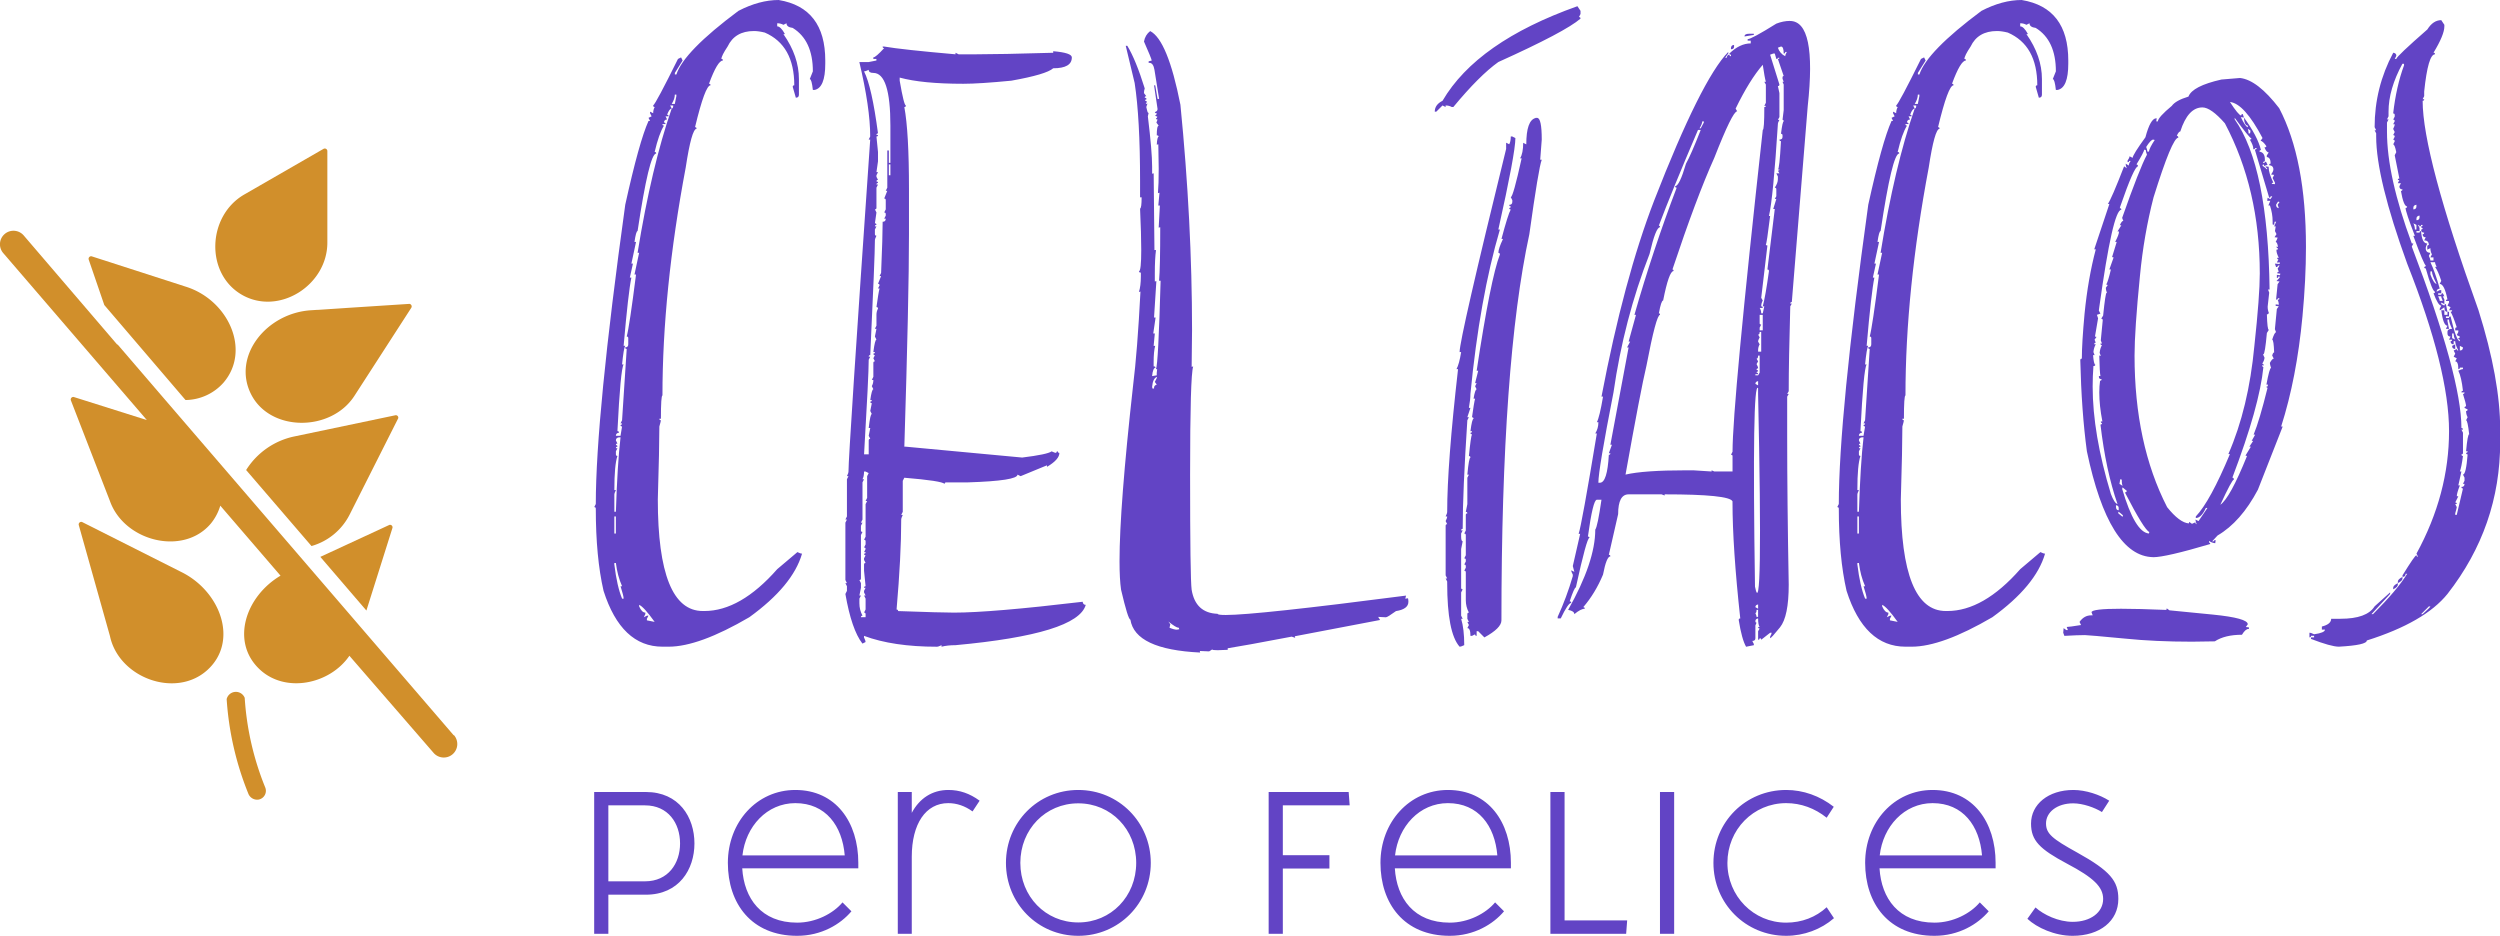 <!-- sample rectangle -->
<svg width="676.8" height="253.362" viewBox="0 0 370.258 138.607" class="css-1j8o68f"><defs id="SvgjsDefs3884"></defs><g id="SvgjsG3885" featurekey="symbolFeature-0" transform="matrix(1.407,0,0,1.407,-34.277,-2.143)" fill="#d18f2b"><title xmlns="http://www.w3.org/2000/svg">i</title><path xmlns="http://www.w3.org/2000/svg" d="M51.4,85.7a1,1,0,0,1-.88-.59,32,32,0,0,1-2.3-10,1,1,0,0,1,1.9-.13,30.07,30.07,0,0,0,2.16,9.43.94.94,0,0,1-.53,1.23A.84.84,0,0,1,51.4,85.7Z"></path><path xmlns="http://www.w3.org/2000/svg" d="M43.42,61.72,33,56.47a.27.27,0,0,0-.35.31l3.29,11.71c.94,4.39,6.91,6.58,10.24,3.57S47.6,63.76,43.42,61.72Z"></path><path xmlns="http://www.w3.org/2000/svg" d="M50.78,43c2,4,8.39,4,10.87.22l6-9.29a.27.27,0,0,0-.2-.42l-10.33.67C52.42,34.46,48.78,39,50.78,43Z"></path><path xmlns="http://www.w3.org/2000/svg" d="M49.82,32.55h0c3.89,2.24,9-1,9-5.49V17.42a.27.27,0,0,0-.4-.23L50.07,22C46.18,24.25,45.93,30.3,49.82,32.55Z"></path><path xmlns="http://www.w3.org/2000/svg" d="M65.34,56.78l-7.26,3.36,4.85,5.65,2.74-8.69A.26.26,0,0,0,65.34,56.78Z"></path><path xmlns="http://www.w3.org/2000/svg" d="M66,45.23,55.36,47.46A7.9,7.9,0,0,0,50.27,51l6.88,8a6.48,6.48,0,0,0,4-3.28l5.13-10.17A.26.26,0,0,0,66,45.23Z"></path><path xmlns="http://www.w3.org/2000/svg" d="M35.34,33.63l8.55,10a5.42,5.42,0,0,0,4-1.83c2.92-3.41.5-8.72-4-10.11L34,28.5a.27.27,0,0,0-.3.35Z"></path><path xmlns="http://www.w3.org/2000/svg" d="M72.11,78.91,41.41,43.22h0l-4.69-5.46,0,.06L26.86,26.31a1.42,1.42,0,0,0-2.16,1.85L39.82,45.74l-7.7-2.43a.27.27,0,0,0-.3.35l4.12,10.62c1.52,4.23,7.71,5.79,10.61,2.36a5.38,5.38,0,0,0,1-1.89l6.34,7.37c-3.67,2.17-5.26,6.91-2.25,9.81h0c2.73,2.63,7.45,1.62,9.5-1.38L70,80.77a1.42,1.42,0,1,0,2.15-1.86Z"></path></g><g id="SvgjsG3886" featurekey="nameFeature-0" transform="matrix(2.94,0,0,2.94,87.483,-21.818)" fill="#6244c5"><path d="M9.473 7.422 q2.344 0.391 2.344 3.047 l0 0.156 q0 1.23 -0.547 1.328 l-0.078 0 q-0.059 -0.547 -0.156 -0.547 l0.156 -0.391 q0 -1.562 -1.016 -2.188 q-0.312 -0.039 -0.312 -0.234 l-0.156 0.078 q-0.137 -0.078 -0.312 -0.078 l0 0.156 q0.176 0 0.391 0.391 l-0.078 0 q0.781 1.113 0.781 2.266 l0 0.781 q0 0.156 -0.156 0.156 l-0.156 -0.547 q0 -0.078 0.078 -0.078 q0 -2.012 -1.484 -2.656 q-0.312 -0.078 -0.547 -0.078 q-0.957 0 -1.328 0.781 q-0.312 0.469 -0.312 0.625 q0.078 0 0.078 0.078 q-0.273 0 -0.703 1.172 q0.078 0 0.078 0.078 q-0.273 0 -0.781 2.109 q0.078 0 0.078 0.078 q-0.254 0.02 -0.547 1.953 q-1.172 6.23 -1.172 11.484 q-0.078 0 -0.078 1.172 l-0.078 0 q0 0.078 0.078 0.078 q0 0.039 -0.078 0.312 q0 1.055 -0.078 3.672 q0 5.625 2.266 5.625 l0.078 0 q1.816 0 3.672 -2.109 l1.016 -0.859 q0.156 0.078 0.234 0.078 q-0.469 1.621 -2.656 3.203 q-2.539 1.484 -4.062 1.484 l-0.312 0 q-2.07 0 -2.969 -2.812 q-0.391 -1.699 -0.391 -4.141 q0 -0.078 -0.078 -0.078 l0.078 -0.156 q0 -4.395 1.484 -15.078 q0.703 -3.184 1.172 -4.219 l0.078 0 l-0.078 -0.156 l0.156 -0.078 l-0.078 -0.156 l0 -0.078 l0.156 0.078 q0 -0.176 0.078 -0.312 q-0.078 0 -0.078 -0.078 q0.137 -0.098 1.25 -2.344 l0.156 -0.078 l0.078 0.156 l-0.391 0.625 l0 0.078 l0.078 0 q0.371 -1.152 3.125 -3.203 q1.055 -0.547 2.031 -0.547 z M4.238 12.187 q0 0.215 -0.156 0.469 l0.156 0 l0.078 -0.391 l0 -0.078 l-0.078 0 z M4.004 12.734 l0.078 0.156 q-0.117 0 -0.234 0.312 q0.078 0 0.078 0.078 l-0.156 0 l0.078 0.156 q-0.156 0.02 -0.156 0.156 q0.078 0 0.078 0.078 l-0.156 0 q0 0.078 0.078 0.078 q-0.254 0.41 -0.469 1.328 q0.078 0 0.078 0.078 q-0.352 0 -0.938 3.906 q-0.078 0 -0.156 0.547 l0.078 0 l-0.234 1.094 l0.078 0 l-0.156 0.703 l0.078 0 q-0.156 0.742 -0.391 3.438 l0.078 0 q-0.078 0.137 -0.156 0.938 l0.078 0 q-0.156 0.234 -0.312 3.359 q0.078 0 0.078 0.078 q-0.156 0.02 -0.156 0.156 l0.234 0 l0.078 -0.469 q-0.078 0 -0.078 -0.078 q0.078 0 0.078 -0.078 l-0.078 0 l0.078 -0.156 l0.234 -3.594 q-0.078 0 -0.078 -0.078 q0.156 0 0.156 -0.156 l0 -0.312 q0 -0.078 -0.078 -0.078 q0.137 -0.508 0.469 -3.125 l-0.078 0 l0.234 -1.094 l-0.078 0 q0.703 -4.336 1.719 -7.266 q0.078 0 0.078 -0.156 l-0.156 0 z M1.27 29.609 l0.078 0.156 q-0.078 0 -0.078 0.078 q0.078 0 0.078 0.078 q-0.078 0 -0.078 0.078 l0.078 0 l-0.078 0.156 l0 0.156 q0 0.078 0.078 0.078 q-0.156 0.449 -0.156 1.719 l0.078 0 q-0.078 0.156 -0.078 0.234 l0 0.859 l0.078 0 q0.078 -2.441 0.234 -3.75 l-0.078 0 q-0.156 0.02 -0.156 0.156 z M1.191 33.438 l0 0.859 l0.078 0 l0 -0.859 l-0.078 0 z M1.191 35.781 l0 0.078 q0.137 1.113 0.391 1.719 l0.078 0 q0 -0.137 -0.156 -0.625 l0.078 0 q-0.234 -0.527 -0.312 -1.172 l-0.078 0 z M2.441 37.891 l0 0.078 q0.137 0.312 0.312 0.312 l0 0.078 l-0.078 0.156 l0.156 -0.078 l0.078 0 l-0.078 0.156 l0 0.078 l0.391 0.078 q-0.547 -0.762 -0.781 -0.859 z M14.707 9.766 l0.078 0 q0.918 0.156 3.594 0.391 l0 -0.078 l0.156 0.078 l0.859 0 q1.211 0 3.906 -0.078 l0 -0.078 q0.938 0.078 0.938 0.312 q0 0.547 -0.938 0.547 q-0.352 0.312 -2.109 0.625 q-1.602 0.156 -2.422 0.156 q-2.07 0 -3.203 -0.312 l0 0.156 q0.215 1.25 0.312 1.25 q0 0.078 -0.078 0.078 q0.234 1.25 0.234 4.141 l0 2.266 q0 3.184 -0.234 10.703 l0.078 0 l5.859 0.547 q1.27 -0.156 1.484 -0.312 q0.156 0.078 0.234 0.078 q0 -0.078 0.078 -0.078 q0 0.078 0.078 0.078 q0 0.332 -0.625 0.703 l0 -0.078 l-1.328 0.547 l-0.156 -0.078 q0 0.312 -2.5 0.391 l-1.094 0 q-0.078 0 -0.078 0.078 q-0.137 -0.156 -2.031 -0.312 l-0.078 0.156 l0 1.562 l-0.078 0.156 l0.078 0 q-0.078 0.156 -0.078 0.234 q0 1.836 -0.234 4.531 q0.078 0 0.078 0.078 q2.188 0.078 2.812 0.078 q1.875 0 6.484 -0.547 q0.02 0.156 0.156 0.156 q-0.41 1.465 -6.562 2.031 q-0.41 0 -0.703 0.078 l0 -0.078 q-0.156 0.078 -0.234 0.078 q-2.207 0 -3.672 -0.547 l0 0.078 q0.078 0.156 0.078 0.234 l-0.156 0.078 q-0.547 -0.703 -0.859 -2.5 l0.078 -0.156 l0 -0.234 l-0.078 -0.156 l0.078 0 l-0.078 -0.156 l0 -2.891 l0.078 -0.156 l-0.078 0 l0.078 -0.156 l0 -1.875 l0.078 -0.156 l-0.078 0 q0.078 -0.156 0.078 -0.234 q0 -0.898 1.094 -16.719 l-0.078 0 l0.078 -0.156 q0 -1.445 -0.547 -3.75 l0.469 0 l0.391 -0.078 l0 -0.078 l-0.156 0 l0 -0.078 q0.117 0 0.547 -0.469 q-0.078 0 -0.078 -0.078 z M13.77 11.016 q0.391 0.762 0.703 3.125 q-0.078 0 -0.078 0.078 l0.078 0 q0 0.078 -0.078 0.078 l0.078 0.781 l0 0.469 l-0.078 0.547 l0.078 0 l-0.078 0.156 l0 0.078 l0.078 0.156 q-0.078 0 -0.078 0.078 q0.078 0 0.078 0.078 q-0.078 0 -0.078 0.078 l0.078 0 l-0.078 0.156 l0 1.016 q0 0.078 -0.078 0.078 l0.078 0.156 l-0.078 0.547 q0.078 0 0.078 0.078 q-0.078 0 -0.078 0.078 l0.078 0 l-0.078 0.156 l0 0.234 q0 0.078 0.078 0.078 q-0.078 0.156 -0.078 0.234 q0 0.781 -0.234 5.781 q-0.078 0 -0.078 0.078 l0.078 0 l-0.078 0.156 q0 0.781 -0.234 4.766 l0.234 0 l0 -0.703 q0 -0.078 0.078 -0.078 l-0.078 -0.156 l0.078 -0.391 l-0.078 0 q0.078 -0.703 0.156 -0.703 l-0.078 -0.156 l0.078 -0.391 q-0.078 0 -0.078 -0.078 q0.078 0 0.078 -0.078 l-0.078 0 q0.078 -0.547 0.156 -0.547 l-0.078 -0.156 q0.078 -0.137 0.078 -0.312 l-0.078 0 l0.078 -0.156 l0 -0.703 q0 -0.078 0.078 -0.078 l-0.078 -0.156 l0.078 -0.156 q-0.078 0 -0.078 -0.078 q0.078 0 0.078 -0.078 l-0.078 0 q0.078 -0.625 0.156 -0.625 l-0.078 -0.156 l0.078 -0.391 l-0.078 0 l0.078 -0.156 l0 -0.547 q0 -0.176 0.078 -0.312 q0 -0.078 -0.078 -0.078 q0.098 -0.723 0.156 -0.938 l-0.078 0 l0.078 -0.156 q0 -0.078 -0.078 -0.078 l0.156 -0.391 l-0.078 0 l0.078 -0.156 q0.078 -1.855 0.078 -2.578 q0.156 0 0.156 -0.156 l-0.078 0 l0.078 -0.156 l0 -0.078 q0 -0.078 -0.078 -0.078 l0.078 -0.156 l0 -0.469 q0 -0.078 -0.078 -0.078 l0.156 -0.391 l-0.078 0 l0.078 -0.156 l0 -1.875 l0.078 0 l0 0.625 l0.078 0 l0 -1.875 q0 -2.656 -0.859 -2.656 q-0.234 0 -0.234 -0.156 q-0.156 0.078 -0.234 0.078 z M15.02 15.703 l0 0.547 l0.078 0 l0 -0.547 l-0.078 0 z M13.77 31.172 q0 0.254 -0.078 0.391 l0.078 0 l-0.078 0.156 l0 1.875 l-0.078 0.156 l0.078 0 l-0.078 0.156 l0 0.234 q0 0.078 0.078 0.078 l-0.078 0.156 l0 2.188 q0 0.078 -0.078 0.078 l0.078 0.156 l0 0.234 l-0.078 0.391 l0.078 0 l-0.078 0.156 l0 0.234 q0 0.332 0.156 0.625 q-0.078 0 -0.078 0.078 l0.234 0 l0 -0.156 q0 -0.078 -0.078 -0.078 l0.078 -0.156 l0 -0.547 l-0.078 -0.156 l0.078 0 l-0.078 -0.156 l0 -0.078 l0.078 -0.156 l-0.078 0 q0 -0.078 0.078 -0.078 l-0.078 -0.781 l0 -0.312 q0 -0.078 0.078 -0.078 l-0.078 -0.156 l0 -0.078 l0.078 -0.156 q-0.078 0 -0.078 -0.078 q0.078 0 0.078 -0.078 l-0.078 0 l0.078 -0.156 q0 -0.078 -0.078 -0.078 l0.078 -0.156 l0 -0.156 q0 -0.078 -0.078 -0.078 l0.078 -0.156 l0 -1.641 l0.078 -0.156 l-0.078 0 l0.078 -0.156 l0 -1.094 l0.078 -0.156 l-0.156 -0.078 l-0.078 0 z M30.703 40.293 q-3.281 -0.156 -3.516 -1.66 q-0.117 0 -0.469 -1.504 q-0.078 -0.527 -0.078 -1.445 q0 -2.715 0.684 -8.848 q0.215 -1.719 0.371 -4.727 l-0.078 0.02 q0.098 -0.293 0.098 -0.801 l0 -0.176 l-0.02 0 q-0.059 0 -0.078 -0.059 q0.117 -0.02 0.117 -1.074 q0 -0.781 -0.059 -2.09 q0.078 -0.02 0.078 -0.566 l-0.078 0 l0 -0.82 q0 -3.164 -0.273 -4.941 l-0.449 -1.875 l0.078 0 q0.43 0.703 0.879 2.148 q-0.039 0.117 -0.039 0.234 l0.117 0.156 q-0.078 0 -0.078 0.078 q0.078 0 0.098 0.078 q-0.078 0 -0.078 0.078 q0.078 0 0.098 0.078 q-0.059 0 -0.059 0.059 l0 0.02 l0.078 -0.02 l-0.059 0.176 q0.059 0.293 0.098 0.293 l0.02 0 l-0.039 0.176 q0.215 1.758 0.215 2.539 l0 0.352 l0.078 -0.02 l0.039 3.867 l0.078 0 q-0.059 0.43 -0.059 1.172 l0 0.41 l0.078 -0.02 l-0.117 1.836 l0.078 0 l-0.117 0.801 l0.078 0 l-0.059 0.625 l0.078 0 q-0.078 0.273 -0.078 0.82 l0 0.215 l0.02 0 q0.059 0 0.078 0.059 q-0.137 0.02 -0.176 0.43 l0.234 -0.039 l0 -0.117 l0.02 -0.195 l-0.059 0 q0.117 -0.234 0.234 -4.453 l-0.078 0 q0.059 -0.664 0.059 -2.695 l-0.078 0.02 l0.059 -1.113 l-0.078 0 l0.059 -0.645 l-0.078 0.02 q0.039 -0.43 0.039 -1.23 l-0.02 -1.23 l-0.078 0.02 q0.02 -0.391 0.098 -0.41 q-0.02 -0.059 -0.078 -0.059 l-0.02 0 q0 -0.488 0.098 -0.488 l-0.117 -0.156 l0.059 -0.156 q-0.078 0 -0.078 -0.059 q0.059 -0.02 0.059 -0.078 l0 -0.02 l-0.02 0 q-0.059 0 -0.078 -0.059 q0.078 -0.02 0.078 -0.098 l-0.02 0 q-0.059 0 -0.078 -0.059 q0.137 -0.039 0.137 -0.156 l-0.176 -1.191 l0.059 0 l0.117 0.684 l0.078 0 l-0.234 -1.465 q-0.059 -0.352 -0.254 -0.352 l-0.039 0 l0 -0.078 l0.156 -0.039 q-0.02 -0.117 -0.391 -0.957 q0.059 -0.332 0.312 -0.527 q0.879 0.449 1.523 3.711 q0.586 5.918 0.586 11.348 l-0.02 1.855 l0.078 -0.02 q-0.156 0.449 -0.156 5.449 q0 5.234 0.078 5.801 q0.195 1.172 1.309 1.211 q0 0.059 0.41 0.059 q1.543 0 9.082 -0.977 l-0.039 0.156 l0.137 -0.02 q0.02 0.078 0.02 0.176 q0 0.371 -0.625 0.469 q-0.43 0.312 -0.508 0.312 l-0.391 -0.02 l0.098 0.156 l-4.297 0.82 l0.02 0.078 l-0.176 -0.059 q-2.461 0.469 -3.223 0.586 l0 0.078 l-0.508 0.02 q-0.273 0 -0.273 -0.039 l-0.156 0.098 l-0.469 -0.02 z M28.379 26.992 l0 -0.039 q0 -0.117 0.137 -0.156 l-0.098 -0.137 q0.117 -0.215 0.117 -0.254 q-0.215 0.059 -0.254 0.508 l0.02 0.078 l0.078 0 z M29.531 39.141 l0.117 -0.02 l-0.02 -0.078 l-0.02 0 q-0.117 0 -0.508 -0.312 l0.098 0.137 l-0.039 0.176 q0.234 0.098 0.371 0.098 z M49.707 7.734 l0.156 0.234 l0 0.156 l-0.078 0.156 q0.078 0 0.078 0.078 q-0.762 0.664 -4.141 2.188 q-0.957 0.684 -2.266 2.266 l-0.078 0 q-0.137 -0.078 -0.312 -0.078 l0 0.078 l-0.156 -0.078 l-0.312 0.312 l-0.078 0 q0 -0.352 0.391 -0.547 q1.738 -2.969 6.797 -4.766 z M47.598 13.359 l0.078 0 q0.234 0 0.234 1.094 q-0.078 0.977 -0.078 1.016 l0.078 0 q-0.156 0.391 -0.625 3.75 q-1.406 6.484 -1.406 19.453 q0 0.391 -0.859 0.859 l-0.312 -0.312 l-0.078 0 l0 0.234 q-0.078 0 -0.078 -0.078 l-0.156 0.078 l-0.078 0 q0 -0.391 -0.156 -0.391 l0.078 -0.156 l-0.078 -0.156 l0.078 0 l-0.078 -0.156 l0 -0.234 q0 -0.078 0.078 -0.078 q-0.156 -0.293 -0.156 -0.625 l0 -1.406 q0 -0.078 -0.078 -0.078 l0.078 -0.156 l0 -0.078 q0 -0.078 -0.078 -0.078 l0.078 -0.156 l0 -0.078 q0 -0.078 -0.078 -0.078 l0.078 -0.156 l0 -1.016 q0 -0.078 -0.078 -0.078 l0.078 -0.156 l0 -0.781 q0 -0.078 0.078 -0.078 q0 -0.078 -0.078 -0.078 l0.078 -0.391 l0 -1.328 l0.078 -0.156 l-0.078 0 q0.078 -0.859 0.156 -0.859 q0 -0.078 -0.078 -0.078 q0.098 -0.996 0.156 -1.094 q-0.078 0 -0.078 -0.078 q0.078 0 0.078 -0.078 l-0.078 0 q0.078 -0.625 0.156 -0.625 q0 -0.078 -0.078 -0.078 q0.098 -0.723 0.156 -0.938 l-0.078 0 q0.078 -0.469 0.156 -0.469 l-0.078 -0.156 l0.078 -0.156 l-0.078 0 l0.156 -0.625 l-0.078 0 q0.703 -4.648 1.172 -5.859 q0 -0.078 -0.078 -0.078 q0 -0.215 0.234 -0.703 l-0.078 0 q0.332 -1.25 0.469 -1.484 q-0.078 0 -0.078 -0.078 q0.078 0 0.078 -0.078 q-0.078 0 -0.078 -0.078 q0.156 0 0.156 -0.156 l0 -0.078 l-0.078 -0.156 q0.117 0 0.547 -1.953 l-0.078 0 q0.156 -0.254 0.156 -0.781 l0.156 0.078 q0 -1.211 0.469 -1.328 z M46.348 14.297 l0.078 0 l0.156 0.078 q0 0.762 -0.859 4.609 l0.078 0 q-1.016 3.457 -1.484 8.281 q0 0.273 -0.078 0.703 l0.078 0 l-0.156 0.469 l0.078 0 l-0.078 0.156 q-0.234 3.594 -0.234 5.469 q-0.078 0 -0.078 0.078 l0.078 0 l-0.078 0.156 l0 0.156 q0 0.234 0.078 0.234 l-0.078 0.391 l0 1.953 q0 0.078 0.078 0.078 l-0.078 0.156 l0 1.172 l0.078 0.156 l-0.078 0 q0.156 0.508 0.156 1.328 q-0.156 0.078 -0.234 0.078 q-0.625 -0.703 -0.625 -3.203 l0 -0.078 l-0.078 -0.156 l0.078 0 l-0.078 -0.156 l0 -2.5 q0 -0.078 0.078 -0.078 l-0.078 -0.156 q0.078 -0.156 0.078 -0.234 l-0.078 0 q0.078 -0.156 0.078 -0.234 q0 -2.402 0.547 -7.188 l-0.078 0 q0.137 -0.254 0.234 -0.859 l-0.078 0 q0 -0.684 2.344 -10.234 l0 -0.312 l0.156 0.078 q0.078 -0.137 0.078 -0.391 z M60.41 8.477 q1.367 0 0.898 4.297 l-0.801 9.863 q-0.078 0 -0.078 0.078 l0.078 0 l-0.078 0.137 q-0.078 2.793 -0.078 4.199 l0 0.078 l-0.078 0.137 l0.078 0 l-0.078 0.137 l0 1.992 q0 3.203 0.078 7.48 q0 1.602 -0.439 2.148 t-0.498 0.547 l0 -0.078 q0.078 -0.137 0.078 -0.195 l-0.078 0 l-0.449 0.352 q0 -0.078 -0.078 -0.078 q0 0.078 -0.078 0.078 l0 -0.43 l0.078 -0.137 q-0.078 0 -0.078 -0.078 l0.078 0 q-0.078 -0.098 -0.078 -0.43 q-0.137 0.02 -0.137 0.137 q0 0.078 0.059 0.078 l-0.059 0.137 l0 0.645 q0 0.137 -0.156 0.137 l0.078 0.156 l0 0.059 l-0.391 0.078 q-0.215 -0.371 -0.371 -1.348 q0 -0.078 0.078 -0.078 q-0.391 -3.594 -0.391 -5.84 l0 -0.059 q-0.156 -0.352 -3.418 -0.352 l0 0.059 l-0.156 -0.059 l-1.66 0 q-0.527 0 -0.527 0.996 l-0.469 2.051 q0.078 0 0.078 0.078 q-0.195 0 -0.371 0.918 q-0.391 0.938 -0.996 1.641 q0.078 0 0.078 0.078 q-0.195 0 -0.527 0.273 q0 -0.156 -0.312 -0.215 q1.367 -2.422 1.367 -4.043 q0.117 -0.156 0.312 -1.504 l-0.234 0 q-0.195 0 -0.449 1.855 q0.078 0 0.078 0.059 q-0.137 0 -0.684 2.5 q-0.078 0 -0.312 0.703 q0.078 0 0.078 0.078 q-0.156 0 -0.527 0.781 l-0.156 0 l0 -0.078 q0.449 -0.977 0.762 -2.051 l0 -0.078 q-0.078 -0.137 -0.078 -0.215 l0.156 0.078 l-0.078 -0.293 l0.371 -1.621 l-0.078 0 q0.156 -0.449 0.918 -5.059 l-0.078 0 q0.156 -0.254 0.156 -0.566 l-0.078 0 q0.137 -0.254 0.312 -1.289 l-0.078 0 q1.133 -5.938 2.656 -9.883 q2.363 -6.074 3.73 -7.48 l0 0.078 l-0.156 0.215 l0.078 0 q0.02 -0.156 0.137 -0.156 q0 0.078 0.078 0.078 l0 -0.078 q-0.078 0 -0.078 -0.059 q0.527 -0.508 1.074 -0.508 l0 -0.137 l-0.156 0 l0 -0.078 q0.195 0 1.445 -0.781 q0.352 -0.137 0.684 -0.137 z M58.359 9.121 l0.234 0 l0 0.059 l-0.469 0.078 q0 -0.137 0.234 -0.137 z M57.598 9.687 l0 0.078 q0 0.137 -0.156 0.137 l0 -0.078 q0.02 -0.137 0.156 -0.137 z M59.805 9.824 q0.098 0.293 0.371 0.43 q0 -0.078 0.078 -0.215 l-0.078 0 q0 0.078 -0.078 0.078 q0 -0.352 -0.137 -0.352 z M59.414 10.176 l0.469 1.504 q0 0.078 -0.078 0.078 l0.078 0.352 l0 1.211 l-0.078 0.137 l0.078 0 q-0.078 0.137 -0.078 0.215 q-0.234 3.691 -0.449 4.629 l0.059 0 q-0.176 1.426 -0.215 1.426 q0 0.059 0.078 0.059 l-0.312 2.637 l0.078 0.137 q-0.078 0.137 -0.078 0.293 q0.078 0 0.078 0.078 l-0.156 0 q0.078 0.117 0.078 0.273 l0.078 0 l0.078 -0.352 l-0.078 0 q0.137 -0.508 0.312 -1.777 q0 -0.078 -0.078 -0.078 l0.371 -3.047 l-0.078 0 l0.156 -0.508 l-0.078 0 l0.078 -0.137 l0 -0.352 q0 -0.078 -0.078 -0.078 q0.156 -0.234 0.156 -0.43 l0 -0.137 l-0.078 -0.156 l0.156 0 l-0.078 -0.137 q0.078 0 0.078 -0.059 l-0.078 0 q0.078 0 0.156 -1.426 q-0.078 0 -0.078 -0.078 q0.156 0 0.156 -0.137 l0 -0.078 q0 -0.078 -0.078 -0.078 q0.078 -0.625 0.137 -0.625 q0 -0.078 -0.059 -0.078 l0.059 -0.488 l0 -1.289 l-0.059 -0.137 l0.059 0 l-0.059 -0.156 l0 -0.059 q0 -0.078 0.059 -0.078 l-0.293 -0.859 q0.078 0 0.078 -0.059 l-0.078 0 q0 0.059 -0.078 0.059 l-0.078 -0.273 l-0.078 0 z M57.676 12.891 l0.078 0.137 q-0.234 0 -1.152 2.344 q-0.898 1.992 -2.109 5.625 q0.059 0 0.059 0.078 q-0.234 0 -0.527 1.484 q-0.098 0 -0.215 0.645 q0.059 0 0.059 0.078 q-0.195 0 -0.684 2.559 q-0.293 1.23 -1.055 5.488 q0.918 -0.215 3.047 -0.215 l0.371 0 l0.918 0.059 l0 -0.059 l0.137 0.059 l0.918 0 l0 -0.781 q0 -0.059 -0.078 -0.059 l0.078 -0.156 q0 -2.422 1.523 -16.211 q0.078 0 0.078 -1.152 q0.078 0 0.078 -0.059 l-0.078 0 l0.078 -0.156 l0 -0.918 l-0.078 -0.137 l0.078 0 q-0.059 -0.195 -0.156 -0.859 q-0.664 0.762 -1.367 2.207 z M55.996 13.535 q0 0.117 -0.137 0.352 l0.059 0 l0.156 -0.293 l0 -0.059 l-0.078 0 z M55.781 13.965 q-1.367 3.203 -1.973 4.824 q0.059 0 0.059 0.078 q-0.215 0 -0.527 1.348 q-1.289 3.301 -1.816 6.973 q-0.762 3.887 -0.762 4.551 l0.078 0 q0.371 0 0.449 -1.406 q0.078 0 0.078 -0.078 l-0.078 0 l0.156 -0.43 l-0.078 0 l0.918 -4.902 l-0.078 0 l0.156 -0.293 l-0.078 0 l0.371 -1.348 l-0.078 0 q0.918 -3.223 2.129 -6.406 q-0.078 0 -0.078 -0.078 q0.215 0 0.547 -1.133 q0.254 -0.449 0.742 -1.699 l-0.137 0 z M58.887 23.281 l0 0.43 q0 0.059 0.078 0.059 l-0.078 0.156 l0 0.137 l0.156 0 l0 -0.781 l-0.156 0 z M58.887 24.141 q0 0.137 -0.078 0.137 l0.078 0.137 q-0.078 0.137 -0.078 0.215 l0.078 0.137 q-0.078 0.137 -0.078 0.293 l0 0.078 l0.156 0 l0 -0.996 l-0.078 0 z M58.809 25.332 q0 0.156 -0.078 0.156 l0.078 0.137 l-0.078 0.137 q0.078 0.137 0.078 0.215 q-0.078 0 -0.078 0.078 q0.078 0 0.078 0.078 q-0.078 0 -0.078 0.059 q0.078 0 0.078 0.078 l-0.137 0 l0 0.059 l0.137 0 l0.078 -0.137 l0 -0.859 l-0.078 0 z M58.672 26.758 l0.137 0.078 l0 -0.215 q-0.137 0.02 -0.137 0.137 z M58.652 36.973 q0.41 2.09 0.156 -9.707 l0 -0.293 q-0.312 -0.43 -0.156 10 z M58.672 38.008 l0.137 0.078 l0 -0.215 q-0.137 0.02 -0.137 0.137 z M58.73 38.145 q0 0.156 -0.059 0.156 q0.059 0.137 0.059 0.195 l0.078 0 l0 -0.352 l-0.078 0 z M72.09 7.422 q2.344 0.391 2.344 3.047 l0 0.156 q0 1.23 -0.547 1.328 l-0.078 0 q-0.059 -0.547 -0.156 -0.547 l0.156 -0.391 q0 -1.562 -1.016 -2.188 q-0.312 -0.039 -0.312 -0.234 l-0.156 0.078 q-0.137 -0.078 -0.312 -0.078 l0 0.156 q0.176 0 0.391 0.391 l-0.078 0 q0.781 1.113 0.781 2.266 l0 0.781 q0 0.156 -0.156 0.156 l-0.156 -0.547 q0 -0.078 0.078 -0.078 q0 -2.012 -1.484 -2.656 q-0.312 -0.078 -0.547 -0.078 q-0.957 0 -1.328 0.781 q-0.312 0.469 -0.312 0.625 q0.078 0 0.078 0.078 q-0.273 0 -0.703 1.172 q0.078 0 0.078 0.078 q-0.273 0 -0.781 2.109 q0.078 0 0.078 0.078 q-0.254 0.02 -0.547 1.953 q-1.172 6.23 -1.172 11.484 q-0.078 0 -0.078 1.172 l-0.078 0 q0 0.078 0.078 0.078 q0 0.039 -0.078 0.312 q0 1.055 -0.078 3.672 q0 5.625 2.266 5.625 l0.078 0 q1.816 0 3.672 -2.109 l1.016 -0.859 q0.156 0.078 0.234 0.078 q-0.469 1.621 -2.656 3.203 q-2.539 1.484 -4.062 1.484 l-0.312 0 q-2.07 0 -2.969 -2.812 q-0.391 -1.699 -0.391 -4.141 q0 -0.078 -0.078 -0.078 l0.078 -0.156 q0 -4.395 1.484 -15.078 q0.703 -3.184 1.172 -4.219 l0.078 0 l-0.078 -0.156 l0.156 -0.078 l-0.078 -0.156 l0 -0.078 l0.156 0.078 q0 -0.176 0.078 -0.312 q-0.078 0 -0.078 -0.078 q0.137 -0.098 1.25 -2.344 l0.156 -0.078 l0.078 0.156 l-0.391 0.625 l0 0.078 l0.078 0 q0.371 -1.152 3.125 -3.203 q1.055 -0.547 2.031 -0.547 z M66.855 12.187 q0 0.215 -0.156 0.469 l0.156 0 l0.078 -0.391 l0 -0.078 l-0.078 0 z M66.621 12.734 l0.078 0.156 q-0.117 0 -0.234 0.312 q0.078 0 0.078 0.078 l-0.156 0 l0.078 0.156 q-0.156 0.02 -0.156 0.156 q0.078 0 0.078 0.078 l-0.156 0 q0 0.078 0.078 0.078 q-0.254 0.41 -0.469 1.328 q0.078 0 0.078 0.078 q-0.352 0 -0.938 3.906 q-0.078 0 -0.156 0.547 l0.078 0 l-0.234 1.094 l0.078 0 l-0.156 0.703 l0.078 0 q-0.156 0.742 -0.391 3.438 l0.078 0 q-0.078 0.137 -0.156 0.938 l0.078 0 q-0.156 0.234 -0.312 3.359 q0.078 0 0.078 0.078 q-0.156 0.02 -0.156 0.156 l0.234 0 l0.078 -0.469 q-0.078 0 -0.078 -0.078 q0.078 0 0.078 -0.078 l-0.078 0 l0.078 -0.156 l0.234 -3.594 q-0.078 0 -0.078 -0.078 q0.156 0 0.156 -0.156 l0 -0.312 q0 -0.078 -0.078 -0.078 q0.137 -0.508 0.469 -3.125 l-0.078 0 l0.234 -1.094 l-0.078 0 q0.703 -4.336 1.719 -7.266 q0.078 0 0.078 -0.156 l-0.156 0 z M63.887 29.609 l0.078 0.156 q-0.078 0 -0.078 0.078 q0.078 0 0.078 0.078 q-0.078 0 -0.078 0.078 l0.078 0 l-0.078 0.156 l0 0.156 q0 0.078 0.078 0.078 q-0.156 0.449 -0.156 1.719 l0.078 0 q-0.078 0.156 -0.078 0.234 l0 0.859 l0.078 0 q0.078 -2.441 0.234 -3.75 l-0.078 0 q-0.156 0.02 -0.156 0.156 z M63.809 33.438 l0 0.859 l0.078 0 l0 -0.859 l-0.078 0 z M63.809 35.781 l0 0.078 q0.137 1.113 0.391 1.719 l0.078 0 q0 -0.137 -0.156 -0.625 l0.078 0 q-0.234 -0.527 -0.312 -1.172 l-0.078 0 z M65.059 37.891 l0 0.078 q0.137 0.312 0.312 0.312 l0 0.078 l-0.078 0.156 l0.156 -0.078 l0.078 0 l-0.078 0.156 l0 0.078 l0.391 0.078 q-0.547 -0.762 -0.781 -0.859 z M78.711 35.488 q-2.227 -0.039 -3.34 -5.332 q-0.273 -2.031 -0.332 -4.59 q0 -0.078 0.078 -0.078 q0 -0.781 0.137 -2.266 q0.176 -1.777 0.566 -3.242 l-0.078 0 l0.762 -2.285 l-0.078 0 q0.176 -0.234 0.82 -1.895 l0.137 0.098 q-0.059 -0.117 -0.059 -0.234 l0.156 0.098 q0 -0.098 0.098 -0.234 l-0.078 0 q0 0.059 -0.059 0.059 l-0.02 0 l0 -0.078 q0.098 -0.137 0.098 -0.215 l0.156 0.078 q0.02 -0.176 0.645 -1.035 q0.254 -0.957 0.547 -0.957 l0.02 0 l-0.02 0.156 l0.078 0 q0.02 -0.215 0.703 -0.781 q0.195 -0.273 0.84 -0.469 q0.195 -0.527 1.66 -0.859 l0.938 -0.078 q0.879 0.098 1.973 1.523 q1.348 2.578 1.348 6.992 q0 1.621 -0.176 3.496 q-0.293 3.105 -1.074 5.547 l0.078 0 l-1.25 3.184 q-0.859 1.621 -2.031 2.305 l-0.273 0.293 l0.078 0 q0.02 -0.059 0.078 -0.059 l0.02 0 l-0.02 0.156 q-0.176 -0.02 -0.312 -0.117 l0 0.078 q0.059 0.02 0.059 0.059 l0 0.02 q-2.246 0.664 -2.871 0.664 z M84.844 16.699 l0 -0.078 l-0.117 -0.234 l0.078 -0.156 l-0.156 -0.02 q0.117 -0.156 0.117 -0.254 q0 -0.195 -0.215 -0.215 q0 -0.078 0.078 -0.078 q0 -0.312 -0.195 -0.332 l0 -0.078 l0.098 -0.156 q-0.117 0 -0.215 -0.254 l0.02 0 q0.059 0 0.078 -0.059 q-0.176 -0.254 -0.293 -0.273 l0.098 -0.137 q-0.918 -1.738 -1.641 -1.816 q0.43 0.664 0.566 0.684 q0 -0.078 0.078 -0.078 l0.059 0.176 l-0.156 -0.02 q0.234 0.488 0.352 0.508 l0 -0.078 q-0.176 -0.02 -0.195 -0.41 q0.684 0.938 0.859 1.641 q-0.078 0 -0.078 0.078 q0.273 0.039 0.273 0.391 l0 0.098 q-0.078 0 -0.098 0.078 l0.078 0 q0.02 -0.059 0.078 -0.059 l0.078 0.156 l-0.176 0.059 l0 -0.02 q0 -0.059 -0.059 -0.059 l-0.02 0.078 q0.039 0 0.234 0.176 l0 -0.078 q-0.078 0 -0.078 -0.078 l0.156 0.02 l0 0.039 q0 0.273 0.234 0.762 q-0.078 0 -0.078 0.059 z M80.898 33.828 q-0.059 -0.176 -0.059 -0.234 l0.156 0.078 l0.449 -0.664 l-0.078 0 q-0.234 0.508 -0.508 0.508 l0 -0.078 q0.723 -0.762 1.719 -3.145 l-0.078 0 q1.016 -2.324 1.309 -5.449 q0.273 -2.52 0.273 -3.652 q0 -4.238 -1.758 -7.559 q-0.703 -0.801 -1.133 -0.801 q-0.723 0 -1.113 1.211 q-0.078 0 -0.176 0.215 q0.078 0.02 0.078 0.098 q-0.312 0 -1.25 3.008 q-0.488 1.895 -0.684 3.945 q-0.273 2.754 -0.273 4.023 q0 4.434 1.641 7.637 q0.625 0.781 1.094 0.82 l0.02 -0.078 l0.137 0.098 l0.176 -0.078 l0 0.02 q0 0.059 0.059 0.078 z M82.09 32.852 q0.488 -0.332 1.348 -2.461 l-0.078 -0.02 l0.273 -0.449 l-0.078 0 l0.195 -0.293 l-0.078 0 l0.176 -0.312 l-0.078 0 q0.293 -0.703 0.703 -2.363 q-0.059 0 -0.059 -0.059 l0.039 0 q0.039 -0.02 0.039 -0.098 l-0.078 0 q0.156 -0.84 0.234 -0.84 q-0.059 -0.176 -0.059 -0.254 q0.117 -0.215 0.195 -0.215 l-0.078 -0.156 q0.039 -0.156 0.098 -0.156 q-0.02 -0.625 -0.098 -0.645 q0.117 -0.371 0.195 -0.371 l-0.059 -0.156 l0.098 -1.016 l0.098 -0.137 l-0.156 -0.02 l0 -0.078 l0.156 0.02 q0 -0.137 -0.059 -0.254 l0.02 0 q0.059 0 0.078 -0.059 l-0.078 -0.02 q-0.02 0.078 -0.098 0.078 l0.078 -0.781 l0.098 -0.137 l-0.156 -0.02 q0.176 -0.176 0.176 -0.215 l-0.078 -0.02 q0 0.078 -0.078 0.078 l0 -0.156 l0.156 0.02 l0.02 -0.078 l-0.156 -0.02 q0 -0.078 0.078 -0.078 l-0.059 -0.156 l0.098 -0.156 l-0.078 0 q-0.02 0.078 -0.098 0.078 l-0.059 -0.176 l0.234 0.02 l0.02 -0.078 l-0.156 0 l0.078 -0.156 q-0.059 0 -0.059 -0.059 l0 -0.02 l0.078 0 q-0.117 -0.234 -0.117 -0.371 l0 -0.039 l0.02 0 q0.059 0 0.059 -0.059 q-0.078 -0.02 -0.078 -0.098 l0.078 0.02 q-0.039 -0.234 -0.117 -0.254 q0.059 -0.098 0.098 -0.215 l-0.156 -0.02 l0.098 -0.156 l-0.078 -0.156 l0.039 -0.234 l-0.078 0 l0.098 -0.234 l-0.078 0 l-0.02 0.156 l-0.078 -0.02 l0 -0.156 q0 -0.391 -0.137 -0.801 l-0.078 0 l0.098 -0.234 l-0.156 0 l0.02 -0.156 l0.137 0.078 l0.098 -0.137 l-0.078 -0.02 q0 0.078 -0.078 0.078 l-0.723 -2.422 q0.078 0 0.098 -0.078 l-0.078 0 q-0.02 0.059 -0.078 0.059 l-0.02 0 l0 -0.039 q0 -0.156 -0.176 -0.449 l0.02 0 q0.059 0 0.059 -0.059 q-0.098 -0.02 -0.84 -1.035 l0 0.078 q1.68 2.383 1.758 8.574 l-0.078 0 l0.059 0.156 l-0.078 0.703 q0 0.176 0.059 0.312 q-0.02 0.078 -0.098 0.078 q0.02 0.781 0.098 0.781 l-0.098 0.156 q-0.098 1.074 -0.176 1.074 l-0.02 0 l0.078 0.176 q-0.02 0.156 -0.117 0.293 q0.078 0.02 0.078 0.098 l-0.078 -0.02 l0 0.02 q0 0.059 0.059 0.078 q-0.195 1.973 -1.562 5.566 q0.078 0.02 0.078 0.098 q-0.098 0 -0.684 1.27 z M83.594 14.141 l0.02 -0.137 l-0.137 -0.098 q0.039 0.117 0.039 0.195 l0 0.039 l0.078 0 z M78.496 15.059 q0.02 -0.176 0.293 -0.586 l-0.078 -0.02 q-0.117 0 -0.352 0.371 q0.059 0.156 0.059 0.234 l0.078 0 z M76.914 32.812 q-0.586 -1.68 -0.859 -4.004 q0.078 0 0.078 -0.078 q-0.059 0 -0.059 -0.059 l0 -0.02 l0.078 0 q-0.156 -0.801 -0.156 -1.465 q0 -0.312 0.039 -0.586 q0.078 0 0.078 -0.078 q-0.137 0 -0.137 -0.117 l0 -0.039 l0.078 0 q-0.039 -0.176 -0.059 -1.035 l0.078 0.02 l-0.059 -0.156 q0.02 -0.215 0.117 -0.391 q-0.078 0 -0.078 -0.078 l0.078 0 l-0.059 -0.156 l0.098 -1.016 q0 -0.078 -0.078 -0.078 l0.098 -0.156 q0.117 -1.152 0.176 -1.152 l0.02 0 q-0.059 -0.117 -0.059 -0.254 l0.098 -0.137 l-0.078 -0.02 q0.098 -0.176 0.234 -0.762 l-0.078 0 l0.215 -0.605 l-0.078 -0.02 l0.234 -0.762 l-0.078 0 q0.195 -0.371 0.195 -0.527 l-0.078 0 l0.195 -0.312 l-0.078 0 q0.098 -0.215 0.156 -0.215 l0.02 0 l-0.059 -0.156 q0.879 -2.5 1.25 -3.184 q-0.059 -0.156 -0.059 -0.234 l-0.078 -0.02 q-0.02 0.137 -0.391 0.742 q0.078 0.02 0.078 0.098 q-0.195 0 -0.898 2.031 l-0.02 0.078 q0.078 0 0.078 0.078 q-0.43 0 -1.113 4.922 l-0.02 0.156 l0.078 0.156 l-0.176 0.059 l0.059 0.176 l-0.156 0.918 l0.078 0.02 l-0.098 0.137 l0.059 0.156 q-0.078 0 -0.078 0.078 l0.078 0 q-0.098 0.176 -0.117 0.391 l0.059 0.156 l-0.078 0 q0.039 0.469 0.117 0.488 q-0.02 0.059 -0.078 0.059 l-0.02 0 q-0.039 0.508 -0.039 1.035 q0 2.383 0.918 5.41 q0.176 0.469 0.332 0.508 z M85.039 17.91 l-0.059 -0.176 l0.098 -0.137 l-0.078 -0.02 l-0.098 0.156 q0 0.156 0.137 0.176 z M77.168 31.895 q-0.039 -0.098 -0.039 -0.234 l0 -0.078 l-0.078 -0.02 l-0.039 0.234 z M78.496 34.297 l0.02 -0.078 q-0.254 -0.098 -1.23 -1.992 q0.078 0 0.098 -0.078 l-0.215 -0.176 l-0.02 0.078 q0.645 2.188 1.348 2.246 z M76.973 33.125 l0 -0.117 q0 -0.117 -0.137 -0.137 l0 0.078 q0 0.176 0.137 0.176 z M77.168 33.457 l0.02 -0.078 q-0.195 -0.176 -0.234 -0.176 l0 0.078 z M80.664 39.746 q-1.855 0 -3.379 -0.156 q-1.855 -0.176 -2.012 -0.176 q-0.352 0 -1.035 0.039 l-0.059 -0.156 l0.02 -0.234 l0.137 0.098 l0.078 0 l-0.059 -0.156 q0.117 0 0.723 -0.098 l-0.078 -0.156 q0.234 -0.332 0.586 -0.332 l0.078 0 l-0.059 -0.156 q0.02 -0.176 1.484 -0.176 q0.879 0 2.285 0.059 l0.02 -0.078 l0.137 0.098 l2.188 0.215 q1.758 0.176 1.758 0.488 l-0.098 0.137 l0.156 0.02 l0 0.078 l-0.02 0 q-0.156 0 -0.332 0.293 q-0.859 0 -1.367 0.332 z M93.223 8.437 l0.156 0.234 l0 0.078 q0 0.43 -0.547 1.328 q0.078 0 0.078 0.078 q-0.352 0 -0.547 1.875 l0 0.234 l-0.078 0.156 l0.078 0 q0 0.078 -0.078 0.078 q0 2.715 2.812 10.547 q1.094 3.477 1.094 6.016 l0 0.625 q0 4.258 -2.656 7.656 q-1.152 1.426 -4.062 2.344 q0 0.234 -1.406 0.312 q-0.391 0 -1.406 -0.391 l0 -0.078 l0.156 0 l0 -0.078 l-0.156 0 q0 0.078 -0.078 0.078 l0 -0.234 q0.078 0 0.234 0.078 q0.547 -0.078 0.547 -0.234 l-0.156 0 l0 -0.156 q0.469 -0.117 0.469 -0.391 l0.469 0 q1.328 0 1.719 -0.625 l0.781 -0.703 l0 0.078 l-0.938 1.016 l0.078 0 q1.23 -1.23 1.719 -2.031 l-0.078 0 q0 0.156 -0.156 0.156 l0 -0.078 q0.625 -1.016 0.703 -1.016 q0 0.078 0.078 0.078 l-0.078 -0.156 q1.641 -3.008 1.641 -6.172 q0 -3.105 -2.109 -8.438 q-1.562 -4.297 -1.562 -6.406 l0 -0.156 l-0.078 -0.156 l0.078 0 l-0.078 -0.156 q0 -1.992 0.938 -3.75 q0.156 0.02 0.156 0.156 l-0.078 0.156 l0.078 0 q0 -0.117 1.562 -1.484 q0.293 -0.469 0.703 -0.469 z M91.27 10.625 q-0.703 1.289 -0.703 2.422 l0 0.234 l-0.078 0.156 l0.078 0 l-0.078 0.156 l0 0.469 q0 2.246 1.25 5.625 l0.078 0 l-0.078 0.156 q2.5 6.562 2.5 9.141 q0.078 0 0.078 0.078 l-0.078 0 l0.078 0.156 l0 1.016 q0 0.078 -0.078 0.078 q0 0.078 0.078 0.078 q-0.078 0.586 -0.156 0.781 l0.078 0 l-0.156 0.703 l0.078 0 q-0.156 0.391 -0.156 0.547 l0.078 0 l-0.156 0.312 q0.078 0 0.078 0.078 l-0.078 0 l0.078 0.156 q0 0.039 -0.078 0.312 l0 0.078 l0.078 0 l0.312 -1.328 q-0.078 0 -0.078 -0.078 q0.156 0 0.156 -0.156 l-0.078 0 l0.078 -0.156 l0 -0.156 l-0.078 -0.156 q0.156 0 0.234 -1.016 q-0.078 0 -0.078 -0.078 q0.078 0 0.078 -0.078 l-0.078 0 q0.078 -0.859 0.156 -0.859 q-0.078 -0.703 -0.156 -0.703 l0.078 -0.156 q-0.078 -0.137 -0.078 -0.312 q0.078 0 0.078 -0.078 l-0.156 -0.078 q0 -0.078 0.078 -0.078 q0 -0.137 -0.156 -0.625 q0.078 0 0.078 -0.078 l-0.156 0 q0 -0.078 0.078 -0.078 q-0.078 -0.703 -0.234 -1.016 q0.156 -0.078 0.234 -0.078 l0 -0.078 l-0.156 0 q0 0.078 -0.078 0.078 q0 -0.391 -0.156 -0.391 l0.078 -0.156 l-0.156 -0.078 l0.078 -0.156 l-0.078 -0.156 l0.156 -0.078 q0 0.078 0.078 0.078 q-0.156 -0.312 -0.156 -0.469 l-0.078 0 l0 0.156 q-0.156 0 -0.156 -0.156 q0.078 0 0.078 -0.078 l-0.156 0 l0.078 -0.156 q-0.156 0 -0.156 -0.156 l0 -0.078 q0 -0.156 0.234 -0.156 q-0.156 -0.312 -0.156 -0.469 l-0.078 0 l0 0.078 l0.078 0.391 l-0.156 0 l0.078 -0.156 q-0.215 0 -0.312 -0.781 l0.156 0 l0 0.234 l0.156 0 l0 -0.156 l0.078 0 l0 0.234 l-0.156 0 l0 0.078 l0.156 0 q0 -0.078 0.078 -0.078 q0.293 1.25 0.469 1.25 l0 -0.078 q-0.078 0 -0.078 -0.078 q0.078 0 0.078 -0.078 l-0.156 -0.078 l0.078 -0.156 l0 -0.078 l-0.156 0 l0 -0.078 q0 -0.078 0.078 -0.078 q-0.195 -0.605 -0.312 -0.781 q0.078 0 0.078 -0.078 l-0.156 0 l0.078 -0.156 l-0.156 -0.078 l0.078 -0.156 l0 -0.078 l-0.156 0 q0 -0.078 0.078 -0.078 q-0.156 -0.781 -0.391 -0.781 l0.078 -0.156 q-0.156 -0.488 -0.312 -0.703 l0.078 0 q-0.078 -0.156 -0.078 -0.234 l-0.234 0 q0.234 0.488 0.469 1.328 q-0.156 0.02 -0.156 0.156 l0.156 -0.078 l0.078 0 l0 0.156 l-0.156 0 l0 0.078 l0.156 0 q0 -0.078 0.078 -0.078 l0.078 0.156 l-0.078 0 l0.078 0.156 l0 0.234 l-0.156 -0.078 l0 0.078 l0.156 0.078 q0 -0.078 0.078 -0.078 l0.078 0.391 q-0.156 0 -0.156 -0.234 q-0.195 0.156 -0.234 0.156 l0 -0.078 l0.078 -0.156 q-0.156 0 -0.391 -0.625 q0.078 0 0.078 -0.078 q-0.137 0 -0.469 -1.172 q-0.078 0 -0.078 -0.078 q0.078 0 0.078 -0.078 q-0.078 0 -0.625 -1.484 l0.078 0 q-0.469 -1.211 -0.469 -1.406 q0.078 0 0.078 -0.078 q-0.176 0 -0.312 -0.781 q0.078 0 0.078 -0.078 q-0.156 0 -0.156 -0.156 l0.078 -0.156 l-0.156 0 l0.078 -0.156 l-0.078 0 q0 -0.078 0.078 -0.078 l-0.234 -1.172 l0.078 -0.156 q-0.078 -0.391 -0.156 -0.391 l0.078 -0.156 q0 -0.078 -0.078 -0.078 l0.078 -0.156 q0 -0.078 -0.078 -0.078 l0.078 -0.156 l-0.078 -0.156 q0.078 -0.156 0.078 -0.234 l-0.078 0 l0.078 -0.156 q0 -0.078 -0.078 -0.078 l0.078 -0.156 l0 -0.078 q0 -0.078 -0.078 -0.078 q0.156 -1.367 0.547 -2.422 l0 -0.078 l-0.078 0 z M91.816 17.891 l0 0.078 q0.156 0 0.156 -0.156 l0 -0.078 q-0.156 0.02 -0.156 0.156 z M91.973 18.437 l0 0.078 q0.156 0 0.156 -0.156 l0 -0.078 q-0.156 0.02 -0.156 0.156 z M91.816 18.672 q0.078 0.137 0.078 0.312 l0.078 0 l0 -0.234 z M92.051 18.75 l0.078 0.156 l0 0.156 l-0.156 0 l0 0.078 l0.156 0 q0 -0.078 0.078 -0.078 q0.039 0.625 0.312 0.625 q-0.078 0.156 -0.078 0.234 q0 0.234 0.234 0.234 l-0.078 0.156 q0.078 0.156 0.078 0.234 l0.156 0 l0 -0.156 l-0.156 0 l0.078 -0.156 q-0.078 -0.137 -0.078 -0.312 l-0.156 0.078 l0 -0.156 q0 -0.078 0.078 -0.078 q0 -0.234 -0.234 -0.234 l0.078 -0.156 q-0.156 0 -0.156 -0.156 q0.078 0 0.078 -0.078 q-0.156 0 -0.156 -0.156 q0.078 0 0.078 -0.078 q-0.078 0 -0.078 -0.078 q0.078 0 0.078 -0.078 l-0.078 0 q0 0.078 -0.078 0.078 q0 -0.078 -0.078 -0.078 z M92.676 21.094 l0 0.156 q0.176 0.469 0.312 0.469 q-0.234 -0.449 -0.234 -0.625 l-0.078 0 z M93.066 22.344 q0.078 0.156 0.078 0.234 l0.156 0 q-0.078 -0.156 -0.078 -0.234 l-0.156 0 z M93.77 24.219 l0 0.234 l0.156 0.078 q-0.078 -0.137 -0.078 -0.312 l-0.078 0 z M93.926 24.766 l0 0.234 q-0.156 0 -0.156 -0.156 z M94.16 24.844 l0 0.234 q0.156 0 0.156 -0.156 z M91.27 36.484 l0 0.078 q0 0.117 -0.234 0.234 l0 -0.078 q0 -0.117 0.234 -0.234 z M91.035 36.797 l0 0.078 q0 0.117 -0.234 0.234 l0 -0.078 q0 -0.117 0.234 -0.234 z M92.598 37.969 l-0.391 0.391 l0.078 0 q0.391 -0.352 0.391 -0.391 l-0.078 0 z"></path></g><g id="SvgjsG3887" featurekey="sloganFeature-0" transform="matrix(1.5,0,0,1.5,85.299,108.297)" fill="#6244c5"><path d="M6.9 6 c3.28 0 4.8 2.5 4.8 5.08 c0 2.56 -1.52 5.06 -4.8 5.06 l-3.7 0 l0 3.86 l-1.4 0 l0 -14 l5.1 0 z M6.82 14.82 c2.28 0 3.46 -1.76 3.46 -3.74 c0 -2 -1.18 -3.76 -3.46 -3.76 l-3.62 0 l0 7.5 l3.62 0 z M27.879 13 l0 0.54 l-11.46 0 c0.18 2.96 1.88 5.36 5.42 5.36 c1.84 0 3.56 -0.9 4.48 -2 l0.88 0.88 c-1.08 1.28 -2.96 2.42 -5.36 2.42 c-4.52 0 -6.84 -3.2 -6.84 -7.2 c0 -4.02 2.86 -7.2 6.66 -7.2 c4 0 6.22 3.18 6.22 7.2 z M21.659 7.1 c-2.8 0 -4.9 2.3 -5.22 5.16 l10.1 0 c-0.24 -2.92 -1.88 -5.16 -4.88 -5.16 z M36.778 5.8 c1.1 0 2.1 0.34 3.08 1.06 l-0.7 1.06 c-0.74 -0.54 -1.56 -0.82 -2.4 -0.82 c-2.22 0 -3.6 2.04 -3.6 5.3 l0 7.6 l-1.38 0 l0 -14 l1.38 0 l0 2.06 c0.76 -1.42 2 -2.26 3.62 -2.26 z M49.597 20.2 c-4 0 -7.14 -3.2 -7.14 -7.2 s3.14 -7.2 7.14 -7.2 s7.16 3.2 7.16 7.2 s-3.16 7.2 -7.16 7.2 z M49.597 18.88 c3.24 0 5.72 -2.58 5.72 -5.88 s-2.48 -5.88 -5.72 -5.88 s-5.72 2.58 -5.72 5.88 s2.48 5.88 5.72 5.88 z M69.795 7.32 l0 4.92 l4.6 0 l0 1.32 l-4.6 0 l0 6.44 l-1.4 0 l0 -14 l7.9 0 l0.1 1.32 l-6.6 0 z M92.314 13 l0 0.54 l-11.46 0 c0.18 2.96 1.88 5.36 5.42 5.36 c1.84 0 3.56 -0.9 4.48 -2 l0.88 0.88 c-1.08 1.28 -2.96 2.42 -5.36 2.42 c-4.52 0 -6.84 -3.2 -6.84 -7.2 c0 -4.02 2.86 -7.2 6.66 -7.2 c4 0 6.22 3.18 6.22 7.2 z M86.094 7.1 c-2.8 0 -4.9 2.3 -5.22 5.16 l10.1 0 c-0.24 -2.92 -1.88 -5.16 -4.88 -5.16 z M97.613 18.68 l6.18 0 l-0.1 1.32 l-7.48 0 l0 -14 l1.4 0 l0 12.68 z M107.032 20 l0 -14 l1.4 0 l0 14 l-1.4 0 z M112.311 13 c0 -4.04 3.18 -7.2 7.18 -7.2 c1.68 0 3.32 0.58 4.7 1.66 l-0.7 1.08 c-1.18 -0.94 -2.54 -1.44 -4 -1.44 c-3.24 0 -5.8 2.62 -5.8 5.9 s2.58 5.9 5.8 5.9 c1.54 0 2.94 -0.54 4 -1.52 l0.72 1.08 c-1.26 1.1 -2.96 1.74 -4.72 1.74 c-4 0 -7.18 -3.18 -7.18 -7.2 z M140.17 13 l0 0.54 l-11.46 0 c0.18 2.96 1.88 5.36 5.42 5.36 c1.84 0 3.56 -0.9 4.48 -2 l0.88 0.88 c-1.08 1.28 -2.96 2.42 -5.36 2.42 c-4.52 0 -6.84 -3.2 -6.84 -7.2 c0 -4.02 2.86 -7.2 6.66 -7.2 c4 0 6.22 3.18 6.22 7.2 z M133.95 7.1 c-2.8 0 -4.9 2.3 -5.22 5.16 l10.1 0 c-0.24 -2.92 -1.88 -5.16 -4.88 -5.16 z M143.309 18.52 c0.94 0.88 2.7 1.68 4.46 1.68 c2.7 0 4.52 -1.46 4.52 -3.64 c0 -1.76 -0.78 -2.76 -4.06 -4.58 c-2.46 -1.36 -3.08 -1.86 -3.08 -2.88 c0 -1.1 1.08 -1.98 2.68 -1.98 c0.96 0 2.14 0.42 2.84 0.86 l0.72 -1.12 c-0.94 -0.6 -2.32 -1.06 -3.54 -1.06 c-2.48 0 -4.18 1.42 -4.18 3.32 c0 1.68 0.86 2.52 3.56 3.96 c2.62 1.38 3.56 2.3 3.56 3.48 c0 1.34 -1.26 2.26 -3 2.26 c-1.42 0 -2.88 -0.7 -3.68 -1.42 z"></path></g></svg>
